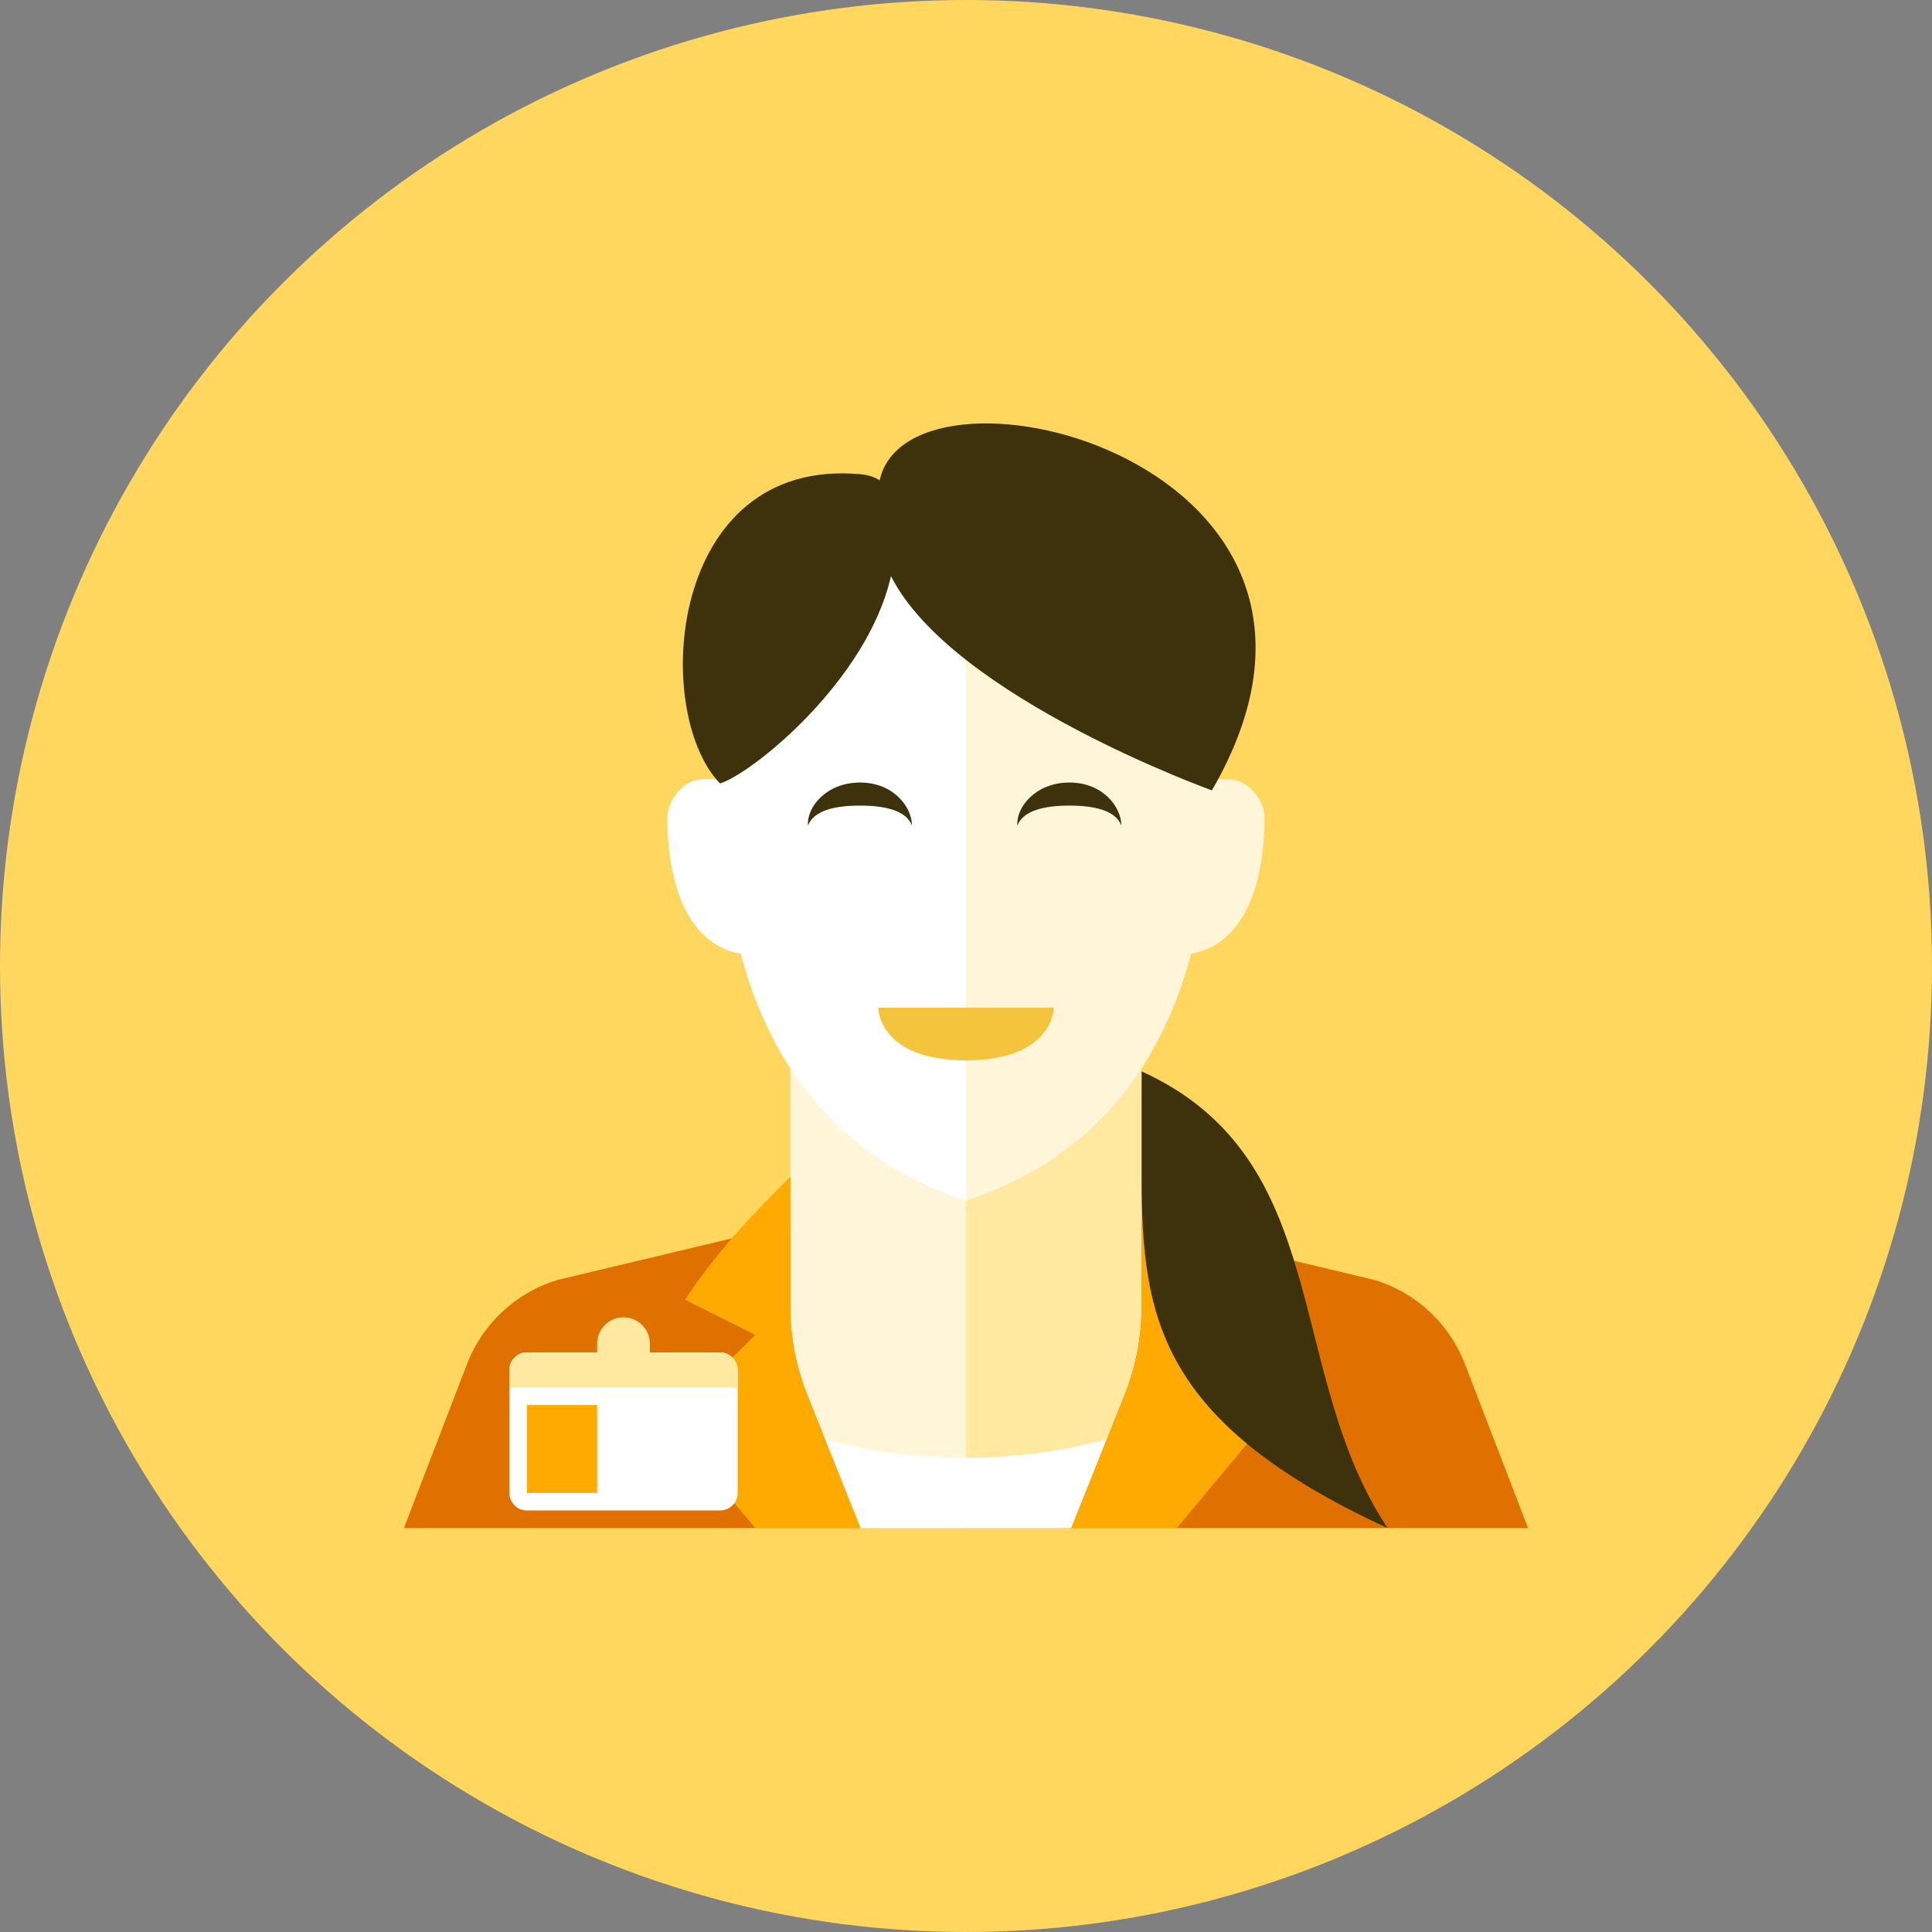 <?xml version="1.0" encoding="iso-8859-1"?>
<!-- Generator: Adobe Illustrator 17.1.0, SVG Export Plug-In . SVG Version: 6.00 Build 0)  -->
<!DOCTYPE svg PUBLIC "-//W3C//DTD SVG 1.0//EN" "http://www.w3.org/TR/2001/REC-SVG-20010904/DTD/svg10.dtd">
<svg version="1.0" xmlns="http://www.w3.org/2000/svg" xmlns:xlink="http://www.w3.org/1999/xlink" x="0px" y="0px" width="110px"
	 height="110px" viewBox="0 0 110 110" style="enable-background:new 0 0 110 110;" xml:space="preserve">
<rect x="0" y="0" width="110" height="110" fill="#808080" stroke="none"/>
<g id="Artboard" style="display:none;">
	
		<rect x="-826.5" y="-164.5" style="display:inline;fill:#808080;stroke:#000000;stroke-miterlimit:10;" width="1351" height="461"/>
</g>
<g id="R-Multicolor" style="display:none;">
	<g style="display:inline;">
		<circle style="fill:#32BEA6;" cx="55" cy="55" r="55"/>
	</g>
	<g style="display:inline;">
		<g>
			<g>
				<path style="fill:#0484AB;" d="M55,70l-7-1l-16.241,3.872c-2.371,0.711-4.279,2.48-5.168,4.791L23,87h32V70z"/>
			</g>
			<g>
				<path style="fill:#0484AB;" d="M55,70l7-1l16.241,3.872c2.371,0.711,4.279,2.48,5.168,4.791L87,87H55V70z"/>
			</g>
		</g>
		<path style="fill:#F4D0A1;" d="M55,68.371c-3.284-1.094-7.159-3.171-10-7.568v13.586c0,1.725,0.329,3.434,0.97,5.035L49,87h12
			l3.03-7.576c0.641-1.601,0.97-3.31,0.97-5.035V60.803C62.159,65.2,58.284,67.277,55,68.371z"/>
		<path style="fill:#F8E1C2;" d="M45,60.803v13.586c0,1.725,0.329,3.434,0.97,5.035L49,87h6V68.371
			C51.716,67.277,47.841,65.2,45,60.803z"/>
		<g>
			<path style="fill:#FFFFFF;" d="M54.977,83c-2.887,0-5.605-0.387-8.023-1.058L48.977,87h12L63,81.942
				C60.582,82.613,57.863,83,54.977,83z"/>
		</g>
		<g>
			<path style="fill:#21B2D1;" d="M43,87h6l-3.03-7.576c-0.641-1.601-0.97-3.31-0.97-5.035V67c-2,2-4,4-6,7l4,2l-5,5L43,87z"/>
		</g>
		<g>
			<path style="fill:#21B2D1;" d="M67,87h-6l3.03-7.576c0.641-1.601,0.97-3.31,0.97-5.035V67c2,2,4,4,6,7l-4,2l5,5L67,87z"/>
		</g>
		<g>
			<g>
				<path style="fill:#FFFFFF;" d="M42,85c0,0.55-0.45,1-1,1H30c-0.55,0-1-0.45-1-1v-7c0-0.55,0.45-1,1-1h11c0.55,0,1,0.45,1,1V85z"
					/>
			</g>
			<g>
				<rect x="30" y="80" style="fill:#9CE5F4;" width="4" height="5"/>
			</g>
			<path style="fill:#9CE5F4;" d="M41,77h-4v-0.5c0-0.825-0.675-1.5-1.5-1.5S34,75.675,34,76.5V77h-4c-0.55,0-1,0.45-1,1v1h13v-1
				C42,77.45,41.55,77,41,77z"/>
		</g>
		<path style="fill:#F8E1C2;" d="M70,44.371c-0.277,0-0.633,0-1,0c0-0.007,0-0.014,0-0.021c-0.018-9.008-1.024-16.979-14-16.979
			S41.018,35.342,41,44.35c0,0.007,0,0.014,0,0.021c-0.368,0-0.723,0-1,0c-1,0-2,1.111-2,2.222c0,3.091,0.864,7.13,4.178,7.703
			C44.62,63.398,50.396,66.837,55,68.371c4.604-1.534,10.38-4.973,12.822-14.075C71.136,53.724,72,49.684,72,46.593
			C72,45.482,71,44.371,70,44.371z"/>
		<path style="fill:#FCF1E2;" d="M41,44.35c0,0.007,0,0.014,0,0.021c-0.368,0-0.723,0-1,0c-1,0-2,1.111-2,2.222
			c0,3.091,0.864,7.13,4.178,7.703C44.62,63.398,50.396,66.837,55,68.371v-41C42.024,27.371,41.018,35.342,41,44.35z"/>
		<g>
			<g>
				<path style="fill:#3E3E3F;" d="M48.964,45.866c1.43,0,2.627,0.277,2.959,1.134c0.004-1-1.003-2.446-2.959-2.446
					c-1.953,0-3.053,1.446-2.959,2.446C46.337,46.144,47.534,45.866,48.964,45.866z"/>
			</g>
		</g>
		<g>
			<g>
				<path style="fill:#3E3E3F;" d="M60.887,45.866c1.43,0,2.627,0.277,2.959,1.134c0.004-1-1.003-2.446-2.959-2.446
					c-1.953,0-3.053,1.446-2.959,2.446C58.26,46.144,59.457,45.866,60.887,45.866z"/>
			</g>
		</g>
		<g>
			<path style="fill:#3E3E3F;" d="M65,61c11,5,8.074,17.046,14,26c-13-6-14-12-14-20C65,67,65,62,65,61z"/>
		</g>
		<path style="fill:#3E3E3F;" d="M50.084,27.346C49.81,27.17,49.458,27.042,49,27c-11-1-11.931,13.548-8.006,17.606
			c1.79-0.541,8.368-5.803,9.735-11.803C54.228,39.733,69.254,45.09,69,45C79.845,26.302,51.823,19.426,50.084,27.346z"/>
		<g>
			<path style="fill:#F79392;" d="M50,57.371h10c0,0,0,3-5,3S50,57.371,50,57.371z"/>
		</g>
	</g>
</g>
<g id="Multicolor" style="display:none;">
	<g style="display:inline;">
		<g>
			<g>
				<path style="fill:#0484AB;" d="M55,70l-7-1l-16.241,3.872c-2.371,0.711-4.279,2.48-5.168,4.791L23,87h32V70z"/>
			</g>
			<g>
				<path style="fill:#0484AB;" d="M55,70l7-1l16.241,3.872c2.371,0.711,4.279,2.48,5.168,4.791L87,87H55V70z"/>
			</g>
		</g>
		<path style="fill:#F4D0A1;" d="M55,68.371c-3.284-1.094-7.159-3.171-10-7.568v13.586c0,1.725,0.329,3.434,0.97,5.035L49,87h12
			l3.03-7.576c0.641-1.601,0.97-3.31,0.97-5.035V60.803C62.159,65.2,58.284,67.277,55,68.371z"/>
		<path style="fill:#F8E1C2;" d="M45,60.803v13.586c0,1.725,0.329,3.434,0.97,5.035L49,87h6V68.371
			C51.716,67.277,47.841,65.2,45,60.803z"/>
		<g>
			<path style="fill:#FFFFFF;" d="M54.977,83c-2.887,0-5.605-0.387-8.023-1.058L48.977,87h12L63,81.942
				C60.582,82.613,57.863,83,54.977,83z"/>
		</g>
		<g>
			<path style="fill:#21B2D1;" d="M43,87h6l-3.03-7.576c-0.641-1.601-0.97-3.31-0.97-5.035V67c-2,2-4,4-6,7l4,2l-5,5L43,87z"/>
		</g>
		<g>
			<path style="fill:#21B2D1;" d="M67,87h-6l3.03-7.576c0.641-1.601,0.97-3.31,0.97-5.035V67c2,2,4,4,6,7l-4,2l5,5L67,87z"/>
		</g>
		<g>
			<g>
				<path style="fill:#FFFFFF;" d="M42,85c0,0.55-0.45,1-1,1H30c-0.55,0-1-0.45-1-1v-7c0-0.55,0.45-1,1-1h11c0.55,0,1,0.45,1,1V85z"
					/>
			</g>
			<g>
				<rect x="30" y="80" style="fill:#9CE5F4;" width="4" height="5"/>
			</g>
			<path style="fill:#9CE5F4;" d="M41,77h-4v-0.5c0-0.825-0.675-1.5-1.5-1.5S34,75.675,34,76.5V77h-4c-0.55,0-1,0.45-1,1v1h13v-1
				C42,77.45,41.55,77,41,77z"/>
		</g>
		<path style="fill:#F8E1C2;" d="M70,44.371c-0.277,0-0.633,0-1,0c0-0.007,0-0.014,0-0.021c-0.018-9.008-1.024-16.979-14-16.979
			S41.018,35.342,41,44.35c0,0.007,0,0.014,0,0.021c-0.368,0-0.723,0-1,0c-1,0-2,1.111-2,2.222c0,3.091,0.864,7.13,4.178,7.703
			C44.62,63.398,50.396,66.837,55,68.371c4.604-1.534,10.38-4.973,12.822-14.075C71.136,53.724,72,49.684,72,46.593
			C72,45.482,71,44.371,70,44.371z"/>
		<path style="fill:#FCF1E2;" d="M41,44.35c0,0.007,0,0.014,0,0.021c-0.368,0-0.723,0-1,0c-1,0-2,1.111-2,2.222
			c0,3.091,0.864,7.13,4.178,7.703C44.62,63.398,50.396,66.837,55,68.371v-41C42.024,27.371,41.018,35.342,41,44.35z"/>
		<g>
			<g>
				<path style="fill:#3E3E3F;" d="M48.964,45.866c1.43,0,2.627,0.277,2.959,1.134c0.004-1-1.003-2.446-2.959-2.446
					c-1.953,0-3.053,1.446-2.959,2.446C46.337,46.144,47.534,45.866,48.964,45.866z"/>
			</g>
		</g>
		<g>
			<g>
				<path style="fill:#3E3E3F;" d="M60.887,45.866c1.43,0,2.627,0.277,2.959,1.134c0.004-1-1.003-2.446-2.959-2.446
					c-1.953,0-3.053,1.446-2.959,2.446C58.26,46.144,59.457,45.866,60.887,45.866z"/>
			</g>
		</g>
		<g>
			<path style="fill:#3E3E3F;" d="M65,61c11,5,8.074,17.046,14,26c-13-6-14-12-14-20C65,67,65,62,65,61z"/>
		</g>
		<path style="fill:#3E3E3F;" d="M50.084,27.346C49.81,27.17,49.458,27.042,49,27c-11-1-11.931,13.548-8.006,17.606
			c1.79-0.541,8.368-5.803,9.735-11.803C54.228,39.733,69.254,45.09,69,45C79.845,26.302,51.823,19.426,50.084,27.346z"/>
		<g>
			<path style="fill:#F79392;" d="M50,57.371h10c0,0,0,3-5,3S50,57.371,50,57.371z"/>
		</g>
	</g>
</g>
<g id="Blue" style="display:none;">
	<g style="display:inline;">
		<g>
			<g>
				<path style="fill:#0081A1;" d="M55,70l-7-1l-16.241,3.872c-2.372,0.711-4.279,2.48-5.168,4.791L23,87h32V70z"/>
			</g>
			<g>
				<path style="fill:#0081A1;" d="M55,70l7-1l16.241,3.872c2.371,0.711,4.279,2.48,5.168,4.791L87,87H55V70z"/>
			</g>
		</g>
		<path style="fill:#BBE7F2;" d="M55,68.371c-3.284-1.094-7.159-3.171-10-7.567v13.586c0,1.725,0.329,3.434,0.97,5.035L49,87h12
			l3.03-7.576c0.641-1.601,0.97-3.31,0.97-5.035V60.804C62.159,65.2,58.284,67.277,55,68.371z"/>
		<path style="fill:#E1F5FA;" d="M45,60.804v13.586c0,1.725,0.329,3.434,0.97,5.035L49,87h6V68.371
			C51.716,67.277,47.841,65.2,45,60.804z"/>
		<g>
			<path style="fill:#FFFFFF;" d="M54.977,83c-2.887,0-5.605-0.387-8.023-1.058L48.977,87h12L63,81.942
				C60.581,82.613,57.863,83,54.977,83z"/>
		</g>
		<g>
			<path style="fill:#00B7E5;" d="M43,87h6l-3.03-7.576c-0.641-1.601-0.97-3.31-0.97-5.035V67c-2,2-4,4-6,7l4,2l-5,5L43,87z"/>
		</g>
		<g>
			<path style="fill:#00B7E5;" d="M67,87h-6l3.03-7.576c0.641-1.601,0.97-3.31,0.97-5.035V67c2,2,4,4,6,7l-4,2l5,5L67,87z"/>
		</g>
		<g>
			<g>
				<path style="fill:#FFFFFF;" d="M42,85c0,0.55-0.45,1-1,1H30c-0.55,0-1-0.45-1-1v-7c0-0.55,0.45-1,1-1h11c0.55,0,1,0.45,1,1V85z"
					/>
			</g>
			<g>
				<rect x="30" y="80" style="fill:#00B7E5;" width="4" height="5"/>
			</g>
			<path style="fill:#BBE7F2;" d="M41,77h-4v-0.5c0-0.825-0.675-1.5-1.5-1.5S34,75.675,34,76.5V77h-4c-0.55,0-1,0.45-1,1v1h13v-1
				C42,77.45,41.55,77,41,77z"/>
		</g>
		<path style="fill:#E1F5FA;" d="M70,44.371c-0.277,0-0.633,0-1.001,0c0-0.007,0.001-0.014,0.001-0.021
			c-0.018-9.008-1.024-16.979-14-16.979c-12.976,0-13.982,7.971-14,16.979c0,0.007,0,0.014,0,0.021c-0.368,0-0.723,0-1,0
			c-1,0-2,1.111-2,2.222c0,3.091,0.864,7.13,4.178,7.703C44.62,63.398,50.396,66.837,55,68.371
			c4.604-1.534,10.38-4.973,12.822-14.075C71.136,53.724,72,49.684,72,46.593C72,45.482,71,44.371,70,44.371z"/>
		<path style="fill:#FFFFFF;" d="M41,44.35c0,0.007,0,0.014,0,0.021c-0.368,0-0.723,0-1,0c-1,0-2,1.111-2,2.222
			c0,3.091,0.864,7.13,4.178,7.703C44.62,63.398,50.396,66.837,55,68.371v-41C42.024,27.371,41.018,35.342,41,44.35z"/>
		<g>
			<g>
				<path style="fill:#0C333D;" d="M48.964,45.867c1.431,0,2.627,0.277,2.959,1.133c0.004-1-1.003-2.446-2.959-2.446
					c-1.953,0-3.052,1.446-2.959,2.446C46.337,46.144,47.534,45.867,48.964,45.867z"/>
			</g>
		</g>
		<g>
			<g>
				<path style="fill:#0C333D;" d="M60.887,45.867c1.431,0,2.627,0.277,2.958,1.133c0.005-1-1.003-2.446-2.958-2.446
					c-1.953,0-3.053,1.446-2.959,2.446C58.26,46.144,59.457,45.867,60.887,45.867z"/>
			</g>
		</g>
		<g>
			<path style="fill:#0C333D;" d="M65,61c11,5,8.074,17.046,14,26c-13-6-14-12-14-20C65,67,65,62,65,61z"/>
		</g>
		<path style="fill:#0C333D;" d="M50.084,27.346C49.81,27.17,49.457,27.042,49,27c-11-1-11.931,13.548-8.006,17.606
			c1.79-0.541,8.368-5.803,9.735-11.804C54.228,39.733,69.254,45.09,69,45C79.845,26.303,51.823,19.426,50.084,27.346z"/>
		<g>
			<path style="fill:#53BAD4;" d="M50,57.371h10c0,0,0,3-5,3S50,57.371,50,57.371z"/>
		</g>
	</g>
</g>
<g id="R-Blue" style="display:none;">
	<g style="display:inline;">
		<circle style="fill:#81D2EB;" cx="55" cy="55" r="55"/>
	</g>
	<g style="display:inline;">
		<g>
			<g>
				<path style="fill:#0081A1;" d="M55,70l-7-1l-16.241,3.872c-2.372,0.711-4.279,2.48-5.168,4.791L23,87h32V70z"/>
			</g>
			<g>
				<path style="fill:#0081A1;" d="M55,70l7-1l16.241,3.872c2.371,0.711,4.279,2.48,5.168,4.791L87,87H55V70z"/>
			</g>
		</g>
		<path style="fill:#BBE7F2;" d="M55,68.371c-3.284-1.094-7.159-3.171-10-7.567v13.586c0,1.725,0.329,3.434,0.97,5.035L49,87h12
			l3.03-7.576c0.641-1.601,0.97-3.31,0.97-5.035V60.804C62.159,65.2,58.284,67.277,55,68.371z"/>
		<path style="fill:#E1F5FA;" d="M45,60.804v13.586c0,1.725,0.329,3.434,0.97,5.035L49,87h6V68.371
			C51.716,67.277,47.841,65.2,45,60.804z"/>
		<g>
			<path style="fill:#FFFFFF;" d="M54.977,83c-2.887,0-5.605-0.387-8.023-1.058L48.977,87h12L63,81.942
				C60.581,82.613,57.863,83,54.977,83z"/>
		</g>
		<g>
			<path style="fill:#00B7E5;" d="M43,87h6l-3.03-7.576c-0.641-1.601-0.97-3.31-0.97-5.035V67c-2,2-4,4-6,7l4,2l-5,5L43,87z"/>
		</g>
		<g>
			<path style="fill:#00B7E5;" d="M67,87h-6l3.03-7.576c0.641-1.601,0.97-3.31,0.97-5.035V67c2,2,4,4,6,7l-4,2l5,5L67,87z"/>
		</g>
		<g>
			<g>
				<path style="fill:#FFFFFF;" d="M42,85c0,0.55-0.45,1-1,1H30c-0.55,0-1-0.45-1-1v-7c0-0.55,0.45-1,1-1h11c0.55,0,1,0.45,1,1V85z"
					/>
			</g>
			<g>
				<rect x="30" y="80" style="fill:#00B7E5;" width="4" height="5"/>
			</g>
			<path style="fill:#BBE7F2;" d="M41,77h-4v-0.5c0-0.825-0.675-1.5-1.5-1.5S34,75.675,34,76.5V77h-4c-0.55,0-1,0.45-1,1v1h13v-1
				C42,77.45,41.55,77,41,77z"/>
		</g>
		<path style="fill:#E1F5FA;" d="M70,44.371c-0.277,0-0.633,0-1.001,0c0-0.007,0.001-0.014,0.001-0.021
			c-0.018-9.008-1.024-16.979-14-16.979c-12.976,0-13.982,7.971-14,16.979c0,0.007,0,0.014,0,0.021c-0.368,0-0.723,0-1,0
			c-1,0-2,1.111-2,2.222c0,3.091,0.864,7.13,4.178,7.703C44.62,63.398,50.396,66.837,55,68.371
			c4.604-1.534,10.38-4.973,12.822-14.075C71.136,53.724,72,49.684,72,46.593C72,45.482,71,44.371,70,44.371z"/>
		<path style="fill:#FFFFFF;" d="M41,44.35c0,0.007,0,0.014,0,0.021c-0.368,0-0.723,0-1,0c-1,0-2,1.111-2,2.222
			c0,3.091,0.864,7.13,4.178,7.703C44.62,63.398,50.396,66.837,55,68.371v-41C42.024,27.371,41.018,35.342,41,44.35z"/>
		<g>
			<g>
				<path style="fill:#0C333D;" d="M48.964,45.867c1.431,0,2.627,0.277,2.959,1.133c0.004-1-1.003-2.446-2.959-2.446
					c-1.953,0-3.052,1.446-2.959,2.446C46.337,46.144,47.534,45.867,48.964,45.867z"/>
			</g>
		</g>
		<g>
			<g>
				<path style="fill:#0C333D;" d="M60.887,45.867c1.431,0,2.627,0.277,2.958,1.133c0.005-1-1.003-2.446-2.958-2.446
					c-1.953,0-3.053,1.446-2.959,2.446C58.26,46.144,59.457,45.867,60.887,45.867z"/>
			</g>
		</g>
		<g>
			<path style="fill:#0C333D;" d="M65,61c11,5,8.074,17.046,14,26c-13-6-14-12-14-20C65,67,65,62,65,61z"/>
		</g>
		<path style="fill:#0C333D;" d="M50.084,27.346C49.81,27.17,49.457,27.042,49,27c-11-1-11.931,13.548-8.006,17.606
			c1.79-0.541,8.368-5.803,9.735-11.804C54.228,39.733,69.254,45.09,69,45C79.845,26.303,51.823,19.426,50.084,27.346z"/>
		<g>
			<path style="fill:#53BAD4;" d="M50,57.371h10c0,0,0,3-5,3S50,57.371,50,57.371z"/>
		</g>
	</g>
</g>
<g id="Green" style="display:none;">
	<g style="display:inline;">
		<g>
			<g>
				<path style="fill:#009687;" d="M55,70l-7-1l-16.241,3.872c-2.372,0.711-4.279,2.48-5.168,4.791L23,87h32V70z"/>
			</g>
			<g>
				<path style="fill:#009687;" d="M55,70l7-1l16.241,3.872c2.371,0.711,4.279,2.48,5.168,4.791L87,87H55V70z"/>
			</g>
		</g>
		<path style="fill:#AAF0E9;" d="M55,68.371c-3.284-1.094-7.159-3.171-10-7.567v13.586c0,1.725,0.329,3.434,0.97,5.035L49,87h12
			l3.03-7.576c0.641-1.601,0.97-3.31,0.97-5.035V60.804C62.159,65.2,58.284,67.277,55,68.371z"/>
		<path style="fill:#D7FCF9;" d="M45,60.804v13.586c0,1.725,0.329,3.434,0.97,5.035L49,87h6V68.371
			C51.716,67.277,47.841,65.2,45,60.804z"/>
		<g>
			<path style="fill:#FFFFFF;" d="M54.977,83c-2.887,0-5.605-0.387-8.023-1.058L48.977,87h12L63,81.942
				C60.581,82.613,57.863,83,54.977,83z"/>
		</g>
		<g>
			<path style="fill:#00D6C1;" d="M43,87h6l-3.03-7.576c-0.641-1.601-0.97-3.31-0.97-5.035V67c-2,2-4,4-6,7l4,2l-5,5L43,87z"/>
		</g>
		<g>
			<path style="fill:#00D6C1;" d="M67,87h-6l3.03-7.576c0.641-1.601,0.97-3.31,0.97-5.035V67c2,2,4,4,6,7l-4,2l5,5L67,87z"/>
		</g>
		<g>
			<g>
				<path style="fill:#FFFFFF;" d="M42,85c0,0.55-0.45,1-1,1H30c-0.55,0-1-0.45-1-1v-7c0-0.55,0.45-1,1-1h11c0.55,0,1,0.45,1,1V85z"
					/>
			</g>
			<g>
				<rect x="30" y="80" style="fill:#00D6C1;" width="4" height="5"/>
			</g>
			<path style="fill:#AAF0E9;" d="M41,77h-4v-0.5c0-0.825-0.675-1.5-1.5-1.5S34,75.675,34,76.5V77h-4c-0.55,0-1,0.45-1,1v1h13v-1
				C42,77.45,41.55,77,41,77z"/>
		</g>
		<path style="fill:#D7FCF9;" d="M70,44.371c-0.277,0-0.633,0-1.001,0c0-0.007,0.001-0.014,0.001-0.021
			c-0.018-9.008-1.024-16.979-14-16.979c-12.976,0-13.982,7.971-14,16.979c0,0.007,0,0.014,0,0.021c-0.368,0-0.723,0-1,0
			c-1,0-2,1.111-2,2.222c0,3.091,0.864,7.13,4.178,7.703C44.62,63.398,50.396,66.837,55,68.371
			c4.604-1.534,10.38-4.973,12.822-14.075C71.136,53.724,72,49.684,72,46.593C72,45.482,71,44.371,70,44.371z"/>
		<path style="fill:#FFFFFF;" d="M41,44.35c0,0.007,0,0.014,0,0.021c-0.368,0-0.723,0-1,0c-1,0-2,1.111-2,2.222
			c0,3.091,0.864,7.13,4.178,7.703C44.62,63.398,50.396,66.837,55,68.371v-41C42.024,27.371,41.018,35.342,41,44.35z"/>
		<g>
			<g>
				<path style="fill:#0A3631;" d="M48.964,45.867c1.431,0,2.627,0.277,2.959,1.133c0.004-1-1.003-2.446-2.959-2.446
					c-1.953,0-3.052,1.446-2.959,2.446C46.337,46.144,47.534,45.867,48.964,45.867z"/>
			</g>
		</g>
		<g>
			<g>
				<path style="fill:#0A3631;" d="M60.887,45.867c1.431,0,2.627,0.277,2.958,1.133c0.005-1-1.003-2.446-2.958-2.446
					c-1.953,0-3.053,1.446-2.959,2.446C58.26,46.144,59.457,45.867,60.887,45.867z"/>
			</g>
		</g>
		<g>
			<path style="fill:#0A3631;" d="M65,61c11,5,8.074,17.046,14,26c-13-6-14-12-14-20C65,67,65,62,65,61z"/>
		</g>
		<path style="fill:#0A3631;" d="M50.084,27.346C49.81,27.17,49.457,27.042,49,27c-11-1-11.931,13.548-8.006,17.606
			c1.79-0.541,8.368-5.803,9.735-11.804C54.228,39.733,69.254,45.09,69,45C79.845,26.303,51.823,19.426,50.084,27.346z"/>
		<g>
			<path style="fill:#55C9BE;" d="M50,57.371h10c0,0,0,3-5,3S50,57.371,50,57.371z"/>
		</g>
	</g>
</g>
<g id="R-Green" style="display:none;">
	<g style="display:inline;">
		<circle style="fill:#77E0C4;" cx="55" cy="55" r="55"/>
	</g>
	<g style="display:inline;">
		<g>
			<g>
				<path style="fill:#009687;" d="M55,70l-7-1l-16.241,3.872c-2.372,0.711-4.279,2.48-5.168,4.791L23,87h32V70z"/>
			</g>
			<g>
				<path style="fill:#009687;" d="M55,70l7-1l16.241,3.872c2.371,0.711,4.279,2.48,5.168,4.791L87,87H55V70z"/>
			</g>
		</g>
		<path style="fill:#AAF0E9;" d="M55,68.371c-3.284-1.094-7.159-3.171-10-7.567v13.586c0,1.725,0.329,3.434,0.97,5.035L49,87h12
			l3.03-7.576c0.641-1.601,0.97-3.31,0.97-5.035V60.804C62.159,65.2,58.284,67.277,55,68.371z"/>
		<path style="fill:#D7FCF9;" d="M45,60.804v13.586c0,1.725,0.329,3.434,0.97,5.035L49,87h6V68.371
			C51.716,67.277,47.841,65.2,45,60.804z"/>
		<g>
			<path style="fill:#FFFFFF;" d="M54.977,83c-2.887,0-5.605-0.387-8.023-1.058L48.977,87h12L63,81.942
				C60.581,82.613,57.863,83,54.977,83z"/>
		</g>
		<g>
			<path style="fill:#00D6C1;" d="M43,87h6l-3.03-7.576c-0.641-1.601-0.97-3.31-0.97-5.035V67c-2,2-4,4-6,7l4,2l-5,5L43,87z"/>
		</g>
		<g>
			<path style="fill:#00D6C1;" d="M67,87h-6l3.03-7.576c0.641-1.601,0.97-3.31,0.97-5.035V67c2,2,4,4,6,7l-4,2l5,5L67,87z"/>
		</g>
		<g>
			<g>
				<path style="fill:#FFFFFF;" d="M42,85c0,0.55-0.45,1-1,1H30c-0.55,0-1-0.45-1-1v-7c0-0.55,0.45-1,1-1h11c0.55,0,1,0.45,1,1V85z"
					/>
			</g>
			<g>
				<rect x="30" y="80" style="fill:#00D6C1;" width="4" height="5"/>
			</g>
			<path style="fill:#AAF0E9;" d="M41,77h-4v-0.5c0-0.825-0.675-1.5-1.5-1.5S34,75.675,34,76.5V77h-4c-0.55,0-1,0.45-1,1v1h13v-1
				C42,77.45,41.55,77,41,77z"/>
		</g>
		<path style="fill:#D7FCF9;" d="M70,44.371c-0.277,0-0.633,0-1.001,0c0-0.007,0.001-0.014,0.001-0.021
			c-0.018-9.008-1.024-16.979-14-16.979c-12.976,0-13.982,7.971-14,16.979c0,0.007,0,0.014,0,0.021c-0.368,0-0.723,0-1,0
			c-1,0-2,1.111-2,2.222c0,3.091,0.864,7.13,4.178,7.703C44.62,63.398,50.396,66.837,55,68.371
			c4.604-1.534,10.38-4.973,12.822-14.075C71.136,53.724,72,49.684,72,46.593C72,45.482,71,44.371,70,44.371z"/>
		<path style="fill:#FFFFFF;" d="M41,44.35c0,0.007,0,0.014,0,0.021c-0.368,0-0.723,0-1,0c-1,0-2,1.111-2,2.222
			c0,3.091,0.864,7.13,4.178,7.703C44.62,63.398,50.396,66.837,55,68.371v-41C42.024,27.371,41.018,35.342,41,44.35z"/>
		<g>
			<g>
				<path style="fill:#0A3631;" d="M48.964,45.867c1.431,0,2.627,0.277,2.959,1.133c0.004-1-1.003-2.446-2.959-2.446
					c-1.953,0-3.052,1.446-2.959,2.446C46.337,46.144,47.534,45.867,48.964,45.867z"/>
			</g>
		</g>
		<g>
			<g>
				<path style="fill:#0A3631;" d="M60.887,45.867c1.431,0,2.627,0.277,2.958,1.133c0.005-1-1.003-2.446-2.958-2.446
					c-1.953,0-3.053,1.446-2.959,2.446C58.26,46.144,59.457,45.867,60.887,45.867z"/>
			</g>
		</g>
		<g>
			<path style="fill:#0A3631;" d="M65,61c11,5,8.074,17.046,14,26c-13-6-14-12-14-20C65,67,65,62,65,61z"/>
		</g>
		<path style="fill:#0A3631;" d="M50.084,27.346C49.81,27.17,49.457,27.042,49,27c-11-1-11.931,13.548-8.006,17.606
			c1.79-0.541,8.368-5.803,9.735-11.804C54.228,39.733,69.254,45.09,69,45C79.845,26.303,51.823,19.426,50.084,27.346z"/>
		<g>
			<path style="fill:#55C9BE;" d="M50,57.371h10c0,0,0,3-5,3S50,57.371,50,57.371z"/>
		</g>
	</g>
</g>
<g id="Red" style="display:none;">
	<g style="display:inline;">
		<g>
			<g>
				<path style="fill:#C23023;" d="M55,70l-7-1l-16.241,3.872c-2.372,0.711-4.279,2.48-5.168,4.791L23,87h32V70z"/>
			</g>
			<g>
				<path style="fill:#C23023;" d="M55,70l7-1l16.241,3.872c2.371,0.711,4.279,2.48,5.168,4.791L87,87H55V70z"/>
			</g>
		</g>
		<path style="fill:#FFD7D4;" d="M55,68.371c-3.284-1.094-7.159-3.171-10-7.567v13.586c0,1.725,0.329,3.434,0.97,5.035L49,87h12
			l3.03-7.576c0.641-1.601,0.97-3.31,0.97-5.035V60.804C62.159,65.2,58.284,67.277,55,68.371z"/>
		<path style="fill:#FFEFED;" d="M45,60.804v13.586c0,1.725,0.329,3.434,0.97,5.035L49,87h6V68.371
			C51.716,67.277,47.841,65.2,45,60.804z"/>
		<g>
			<path style="fill:#FFFFFF;" d="M54.977,83c-2.887,0-5.605-0.387-8.023-1.058L48.977,87h12L63,81.942
				C60.581,82.613,57.863,83,54.977,83z"/>
		</g>
		<g>
			<path style="fill:#FF6C5E;" d="M43,87h6l-3.03-7.576c-0.641-1.601-0.97-3.31-0.97-5.035V67c-2,2-4,4-6,7l4,2l-5,5L43,87z"/>
		</g>
		<g>
			<path style="fill:#FF6C5E;" d="M67,87h-6l3.03-7.576c0.641-1.601,0.97-3.31,0.97-5.035V67c2,2,4,4,6,7l-4,2l5,5L67,87z"/>
		</g>
		<g>
			<g>
				<path style="fill:#FFFFFF;" d="M42,85c0,0.55-0.45,1-1,1H30c-0.55,0-1-0.45-1-1v-7c0-0.55,0.45-1,1-1h11c0.55,0,1,0.45,1,1V85z"
					/>
			</g>
			<g>
				<rect x="30" y="80" style="fill:#FF6C5E;" width="4" height="5"/>
			</g>
			<path style="fill:#FFD7D4;" d="M41,77h-4v-0.5c0-0.825-0.675-1.5-1.5-1.5S34,75.675,34,76.5V77h-4c-0.55,0-1,0.45-1,1v1h13v-1
				C42,77.45,41.55,77,41,77z"/>
		</g>
		<path style="fill:#FFEFED;" d="M70,44.371c-0.277,0-0.633,0-1.001,0c0-0.007,0.001-0.014,0.001-0.021
			c-0.018-9.008-1.024-16.979-14-16.979c-12.976,0-13.982,7.971-14,16.979c0,0.007,0,0.014,0,0.021c-0.368,0-0.723,0-1,0
			c-1,0-2,1.111-2,2.222c0,3.091,0.864,7.13,4.178,7.703C44.62,63.398,50.396,66.837,55,68.371
			c4.604-1.534,10.38-4.973,12.822-14.075C71.136,53.724,72,49.684,72,46.593C72,45.482,71,44.371,70,44.371z"/>
		<path style="fill:#FFFFFF;" d="M41,44.35c0,0.007,0,0.014,0,0.021c-0.368,0-0.723,0-1,0c-1,0-2,1.111-2,2.222
			c0,3.091,0.864,7.13,4.178,7.703C44.62,63.398,50.396,66.837,55,68.371v-41C42.024,27.371,41.018,35.342,41,44.35z"/>
		<g>
			<g>
				<path style="fill:#4A1410;" d="M48.964,45.867c1.431,0,2.627,0.277,2.959,1.133c0.004-1-1.003-2.446-2.959-2.446
					c-1.953,0-3.052,1.446-2.959,2.446C46.337,46.144,47.534,45.867,48.964,45.867z"/>
			</g>
		</g>
		<g>
			<g>
				<path style="fill:#4A1410;" d="M60.887,45.867c1.431,0,2.627,0.277,2.958,1.133c0.005-1-1.003-2.446-2.958-2.446
					c-1.953,0-3.053,1.446-2.959,2.446C58.26,46.144,59.457,45.867,60.887,45.867z"/>
			</g>
		</g>
		<g>
			<path style="fill:#4A1410;" d="M65,61c11,5,8.074,17.046,14,26c-13-6-14-12-14-20C65,67,65,62,65,61z"/>
		</g>
		<path style="fill:#4A1410;" d="M50.084,27.346C49.81,27.17,49.457,27.042,49,27c-11-1-11.931,13.548-8.006,17.606
			c1.79-0.541,8.368-5.803,9.735-11.804C54.228,39.733,69.254,45.09,69,45C79.845,26.303,51.823,19.426,50.084,27.346z"/>
		<g>
			<path style="fill:#E8A099;" d="M50,57.371h10c0,0,0,3-5,3S50,57.371,50,57.371z"/>
		</g>
	</g>
</g>
<g id="R-Red" style="display:none;">
	<g style="display:inline;">
		<circle style="fill:#FABBAF;" cx="55" cy="55" r="55"/>
	</g>
	<g style="display:inline;">
		<g>
			<g>
				<path style="fill:#C23023;" d="M55,70l-7-1l-16.241,3.872c-2.372,0.711-4.279,2.48-5.168,4.791L23,87h32V70z"/>
			</g>
			<g>
				<path style="fill:#C23023;" d="M55,70l7-1l16.241,3.872c2.371,0.711,4.279,2.48,5.168,4.791L87,87H55V70z"/>
			</g>
		</g>
		<path style="fill:#FFD7D4;" d="M55,68.371c-3.284-1.094-7.159-3.171-10-7.567v13.586c0,1.725,0.329,3.434,0.97,5.035L49,87h12
			l3.03-7.576c0.641-1.601,0.97-3.31,0.97-5.035V60.804C62.159,65.2,58.284,67.277,55,68.371z"/>
		<path style="fill:#FFEFED;" d="M45,60.804v13.586c0,1.725,0.329,3.434,0.97,5.035L49,87h6V68.371
			C51.716,67.277,47.841,65.2,45,60.804z"/>
		<g>
			<path style="fill:#FFFFFF;" d="M54.977,83c-2.887,0-5.605-0.387-8.023-1.058L48.977,87h12L63,81.942
				C60.581,82.613,57.863,83,54.977,83z"/>
		</g>
		<g>
			<path style="fill:#FF6C5E;" d="M43,87h6l-3.03-7.576c-0.641-1.601-0.97-3.31-0.97-5.035V67c-2,2-4,4-6,7l4,2l-5,5L43,87z"/>
		</g>
		<g>
			<path style="fill:#FF6C5E;" d="M67,87h-6l3.03-7.576c0.641-1.601,0.97-3.31,0.97-5.035V67c2,2,4,4,6,7l-4,2l5,5L67,87z"/>
		</g>
		<g>
			<g>
				<path style="fill:#FFFFFF;" d="M42,85c0,0.55-0.45,1-1,1H30c-0.55,0-1-0.45-1-1v-7c0-0.55,0.45-1,1-1h11c0.55,0,1,0.45,1,1V85z"
					/>
			</g>
			<g>
				<rect x="30" y="80" style="fill:#FF6C5E;" width="4" height="5"/>
			</g>
			<path style="fill:#FFD7D4;" d="M41,77h-4v-0.5c0-0.825-0.675-1.5-1.5-1.5S34,75.675,34,76.5V77h-4c-0.55,0-1,0.45-1,1v1h13v-1
				C42,77.45,41.55,77,41,77z"/>
		</g>
		<path style="fill:#FFEFED;" d="M70,44.371c-0.277,0-0.633,0-1.001,0c0-0.007,0.001-0.014,0.001-0.021
			c-0.018-9.008-1.024-16.979-14-16.979c-12.976,0-13.982,7.971-14,16.979c0,0.007,0,0.014,0,0.021c-0.368,0-0.723,0-1,0
			c-1,0-2,1.111-2,2.222c0,3.091,0.864,7.13,4.178,7.703C44.62,63.398,50.396,66.837,55,68.371
			c4.604-1.534,10.38-4.973,12.822-14.075C71.136,53.724,72,49.684,72,46.593C72,45.482,71,44.371,70,44.371z"/>
		<path style="fill:#FFFFFF;" d="M41,44.35c0,0.007,0,0.014,0,0.021c-0.368,0-0.723,0-1,0c-1,0-2,1.111-2,2.222
			c0,3.091,0.864,7.13,4.178,7.703C44.62,63.398,50.396,66.837,55,68.371v-41C42.024,27.371,41.018,35.342,41,44.35z"/>
		<g>
			<g>
				<path style="fill:#4A1410;" d="M48.964,45.867c1.431,0,2.627,0.277,2.959,1.133c0.004-1-1.003-2.446-2.959-2.446
					c-1.953,0-3.052,1.446-2.959,2.446C46.337,46.144,47.534,45.867,48.964,45.867z"/>
			</g>
		</g>
		<g>
			<g>
				<path style="fill:#4A1410;" d="M60.887,45.867c1.431,0,2.627,0.277,2.958,1.133c0.005-1-1.003-2.446-2.958-2.446
					c-1.953,0-3.053,1.446-2.959,2.446C58.26,46.144,59.457,45.867,60.887,45.867z"/>
			</g>
		</g>
		<g>
			<path style="fill:#4A1410;" d="M65,61c11,5,8.074,17.046,14,26c-13-6-14-12-14-20C65,67,65,62,65,61z"/>
		</g>
		<path style="fill:#4A1410;" d="M50.084,27.346C49.81,27.17,49.457,27.042,49,27c-11-1-11.931,13.548-8.006,17.606
			c1.79-0.541,8.368-5.803,9.735-11.804C54.228,39.733,69.254,45.09,69,45C79.845,26.303,51.823,19.426,50.084,27.346z"/>
		<g>
			<path style="fill:#E8A099;" d="M50,57.371h10c0,0,0,3-5,3S50,57.371,50,57.371z"/>
		</g>
	</g>
</g>
<g id="Yellow" style="display:none;">
	<g style="display:inline;">
		<g>
			<g>
				<path style="fill:#E07000;" d="M55,70l-7-1l-16.241,3.872c-2.372,0.711-4.279,2.48-5.168,4.791L23,87h32V70z"/>
			</g>
			<g>
				<path style="fill:#E07000;" d="M55,70l7-1l16.241,3.872c2.371,0.711,4.279,2.48,5.168,4.791L87,87H55V70z"/>
			</g>
		</g>
		<path style="fill:#FFE9A1;" d="M55,68.371c-3.284-1.094-7.159-3.171-10-7.567v13.586c0,1.725,0.329,3.434,0.97,5.035L49,87h12
			l3.03-7.576c0.641-1.601,0.97-3.31,0.97-5.035V60.804C62.159,65.2,58.284,67.277,55,68.371z"/>
		<path style="fill:#FFF5D9;" d="M45,60.804v13.586c0,1.725,0.329,3.434,0.97,5.035L49,87h6V68.371
			C51.716,67.277,47.841,65.2,45,60.804z"/>
		<g>
			<path style="fill:#FFFFFF;" d="M54.977,83c-2.887,0-5.605-0.387-8.023-1.058L48.977,87h12L63,81.942
				C60.581,82.613,57.863,83,54.977,83z"/>
		</g>
		<g>
			<path style="fill:#FFAA00;" d="M43,87h6l-3.03-7.576c-0.641-1.601-0.97-3.31-0.97-5.035V67c-2,2-4,4-6,7l4,2l-5,5L43,87z"/>
		</g>
		<g>
			<path style="fill:#FFAA00;" d="M67,87h-6l3.03-7.576c0.641-1.601,0.97-3.31,0.97-5.035V67c2,2,4,4,6,7l-4,2l5,5L67,87z"/>
		</g>
		<g>
			<g>
				<path style="fill:#FFFFFF;" d="M42,85c0,0.55-0.45,1-1,1H30c-0.55,0-1-0.45-1-1v-7c0-0.55,0.45-1,1-1h11c0.55,0,1,0.45,1,1V85z"
					/>
			</g>
			<g>
				<rect x="30" y="80" style="fill:#FFAA00;" width="4" height="5"/>
			</g>
			<path style="fill:#FFE9A1;" d="M41,77h-4v-0.5c0-0.825-0.675-1.5-1.5-1.5S34,75.675,34,76.5V77h-4c-0.55,0-1,0.45-1,1v1h13v-1
				C42,77.45,41.55,77,41,77z"/>
		</g>
		<path style="fill:#FFF5D9;" d="M70,44.371c-0.277,0-0.633,0-1.001,0c0-0.007,0.001-0.014,0.001-0.021
			c-0.018-9.008-1.024-16.979-14-16.979c-12.976,0-13.982,7.971-14,16.979c0,0.007,0,0.014,0,0.021c-0.368,0-0.723,0-1,0
			c-1,0-2,1.111-2,2.222c0,3.091,0.864,7.13,4.178,7.703C44.62,63.398,50.396,66.837,55,68.371
			c4.604-1.534,10.38-4.973,12.822-14.075C71.136,53.724,72,49.684,72,46.593C72,45.482,71,44.371,70,44.371z"/>
		<path style="fill:#FFFFFF;" d="M41,44.35c0,0.007,0,0.014,0,0.021c-0.368,0-0.723,0-1,0c-1,0-2,1.111-2,2.222
			c0,3.091,0.864,7.13,4.178,7.703C44.62,63.398,50.396,66.837,55,68.371v-41C42.024,27.371,41.018,35.342,41,44.35z"/>
		<g>
			<g>
				<path style="fill:#3D320C;" d="M48.964,45.867c1.431,0,2.627,0.277,2.959,1.133c0.004-1-1.003-2.446-2.959-2.446
					c-1.953,0-3.052,1.446-2.959,2.446C46.337,46.144,47.534,45.867,48.964,45.867z"/>
			</g>
		</g>
		<g>
			<g>
				<path style="fill:#3D320C;" d="M60.887,45.867c1.431,0,2.627,0.277,2.958,1.133c0.005-1-1.003-2.446-2.958-2.446
					c-1.953,0-3.053,1.446-2.959,2.446C58.26,46.144,59.457,45.867,60.887,45.867z"/>
			</g>
		</g>
		<g>
			<path style="fill:#3D320C;" d="M65,61c11,5,8.074,17.046,14,26c-13-6-14-12-14-20C65,67,65,62,65,61z"/>
		</g>
		<path style="fill:#3D320C;" d="M50.084,27.346C49.81,27.17,49.457,27.042,49,27c-11-1-11.931,13.548-8.006,17.606
			c1.79-0.541,8.368-5.803,9.735-11.804C54.228,39.733,69.254,45.09,69,45C79.845,26.303,51.823,19.426,50.084,27.346z"/>
		<g>
			<path style="fill:#F5C43D;" d="M50,57.371h10c0,0,0,3-5,3S50,57.371,50,57.371z"/>
		</g>
	</g>
</g>
<g id="R-Yellow">
	<g>
		<circle style="fill:#FFD75E;" cx="55" cy="55" r="55"/>
	</g>
	<g>
		<g>
			<g>
				<path style="fill:#E07000;" d="M55,70l-7-1l-16.241,3.872c-2.372,0.711-4.279,2.48-5.168,4.791L23,87h32V70z"/>
			</g>
			<g>
				<path style="fill:#E07000;" d="M55,70l7-1l16.241,3.872c2.371,0.711,4.279,2.48,5.168,4.791L87,87H55V70z"/>
			</g>
		</g>
		<path style="fill:#FFE9A1;" d="M55,68.371c-3.284-1.094-7.159-3.171-10-7.567v13.586c0,1.725,0.329,3.434,0.97,5.035L49,87h12
			l3.03-7.576c0.641-1.601,0.97-3.31,0.97-5.035V60.804C62.159,65.2,58.284,67.277,55,68.371z"/>
		<path style="fill:#FFF5D9;" d="M45,60.804v13.586c0,1.725,0.329,3.434,0.97,5.035L49,87h6V68.371
			C51.716,67.277,47.841,65.2,45,60.804z"/>
		<g>
			<path style="fill:#FFFFFF;" d="M54.977,83c-2.887,0-5.605-0.387-8.023-1.058L48.977,87h12L63,81.942
				C60.581,82.613,57.863,83,54.977,83z"/>
		</g>
		<g>
			<path style="fill:#FFAA00;" d="M43,87h6l-3.03-7.576c-0.641-1.601-0.97-3.31-0.97-5.035V67c-2,2-4,4-6,7l4,2l-5,5L43,87z"/>
		</g>
		<g>
			<path style="fill:#FFAA00;" d="M67,87h-6l3.03-7.576c0.641-1.601,0.97-3.31,0.97-5.035V67c2,2,4,4,6,7l-4,2l5,5L67,87z"/>
		</g>
		<g>
			<g>
				<path style="fill:#FFFFFF;" d="M42,85c0,0.55-0.45,1-1,1H30c-0.55,0-1-0.45-1-1v-7c0-0.55,0.45-1,1-1h11c0.55,0,1,0.45,1,1V85z"
					/>
			</g>
			<g>
				<rect x="30" y="80" style="fill:#FFAA00;" width="4" height="5"/>
			</g>
			<path style="fill:#FFE9A1;" d="M41,77h-4v-0.5c0-0.825-0.675-1.5-1.5-1.5S34,75.675,34,76.5V77h-4c-0.55,0-1,0.45-1,1v1h13v-1
				C42,77.45,41.55,77,41,77z"/>
		</g>
		<path style="fill:#FFF5D9;" d="M70,44.371c-0.277,0-0.633,0-1.001,0c0-0.007,0.001-0.014,0.001-0.021
			c-0.018-9.008-1.024-16.979-14-16.979c-12.976,0-13.982,7.971-14,16.979c0,0.007,0,0.014,0,0.021c-0.368,0-0.723,0-1,0
			c-1,0-2,1.111-2,2.222c0,3.091,0.864,7.13,4.178,7.703C44.62,63.398,50.396,66.837,55,68.371
			c4.604-1.534,10.38-4.973,12.822-14.075C71.136,53.724,72,49.684,72,46.593C72,45.482,71,44.371,70,44.371z"/>
		<path style="fill:#FFFFFF;" d="M41,44.35c0,0.007,0,0.014,0,0.021c-0.368,0-0.723,0-1,0c-1,0-2,1.111-2,2.222
			c0,3.091,0.864,7.13,4.178,7.703C44.62,63.398,50.396,66.837,55,68.371v-41C42.024,27.371,41.018,35.342,41,44.35z"/>
		<g>
			<g>
				<path style="fill:#3D320C;" d="M48.964,45.867c1.431,0,2.627,0.277,2.959,1.133c0.004-1-1.003-2.446-2.959-2.446
					c-1.953,0-3.052,1.446-2.959,2.446C46.337,46.144,47.534,45.867,48.964,45.867z"/>
			</g>
		</g>
		<g>
			<g>
				<path style="fill:#3D320C;" d="M60.887,45.867c1.431,0,2.627,0.277,2.958,1.133c0.005-1-1.003-2.446-2.958-2.446
					c-1.953,0-3.053,1.446-2.959,2.446C58.26,46.144,59.457,45.867,60.887,45.867z"/>
			</g>
		</g>
		<g>
			<path style="fill:#3D320C;" d="M65,61c11,5,8.074,17.046,14,26c-13-6-14-12-14-20C65,67,65,62,65,61z"/>
		</g>
		<path style="fill:#3D320C;" d="M50.084,27.346C49.81,27.17,49.457,27.042,49,27c-11-1-11.931,13.548-8.006,17.606
			c1.79-0.541,8.368-5.803,9.735-11.804C54.228,39.733,69.254,45.09,69,45C79.845,26.303,51.823,19.426,50.084,27.346z"/>
		<g>
			<path style="fill:#F5C43D;" d="M50,57.371h10c0,0,0,3-5,3S50,57.371,50,57.371z"/>
		</g>
	</g>
</g>
</svg>
